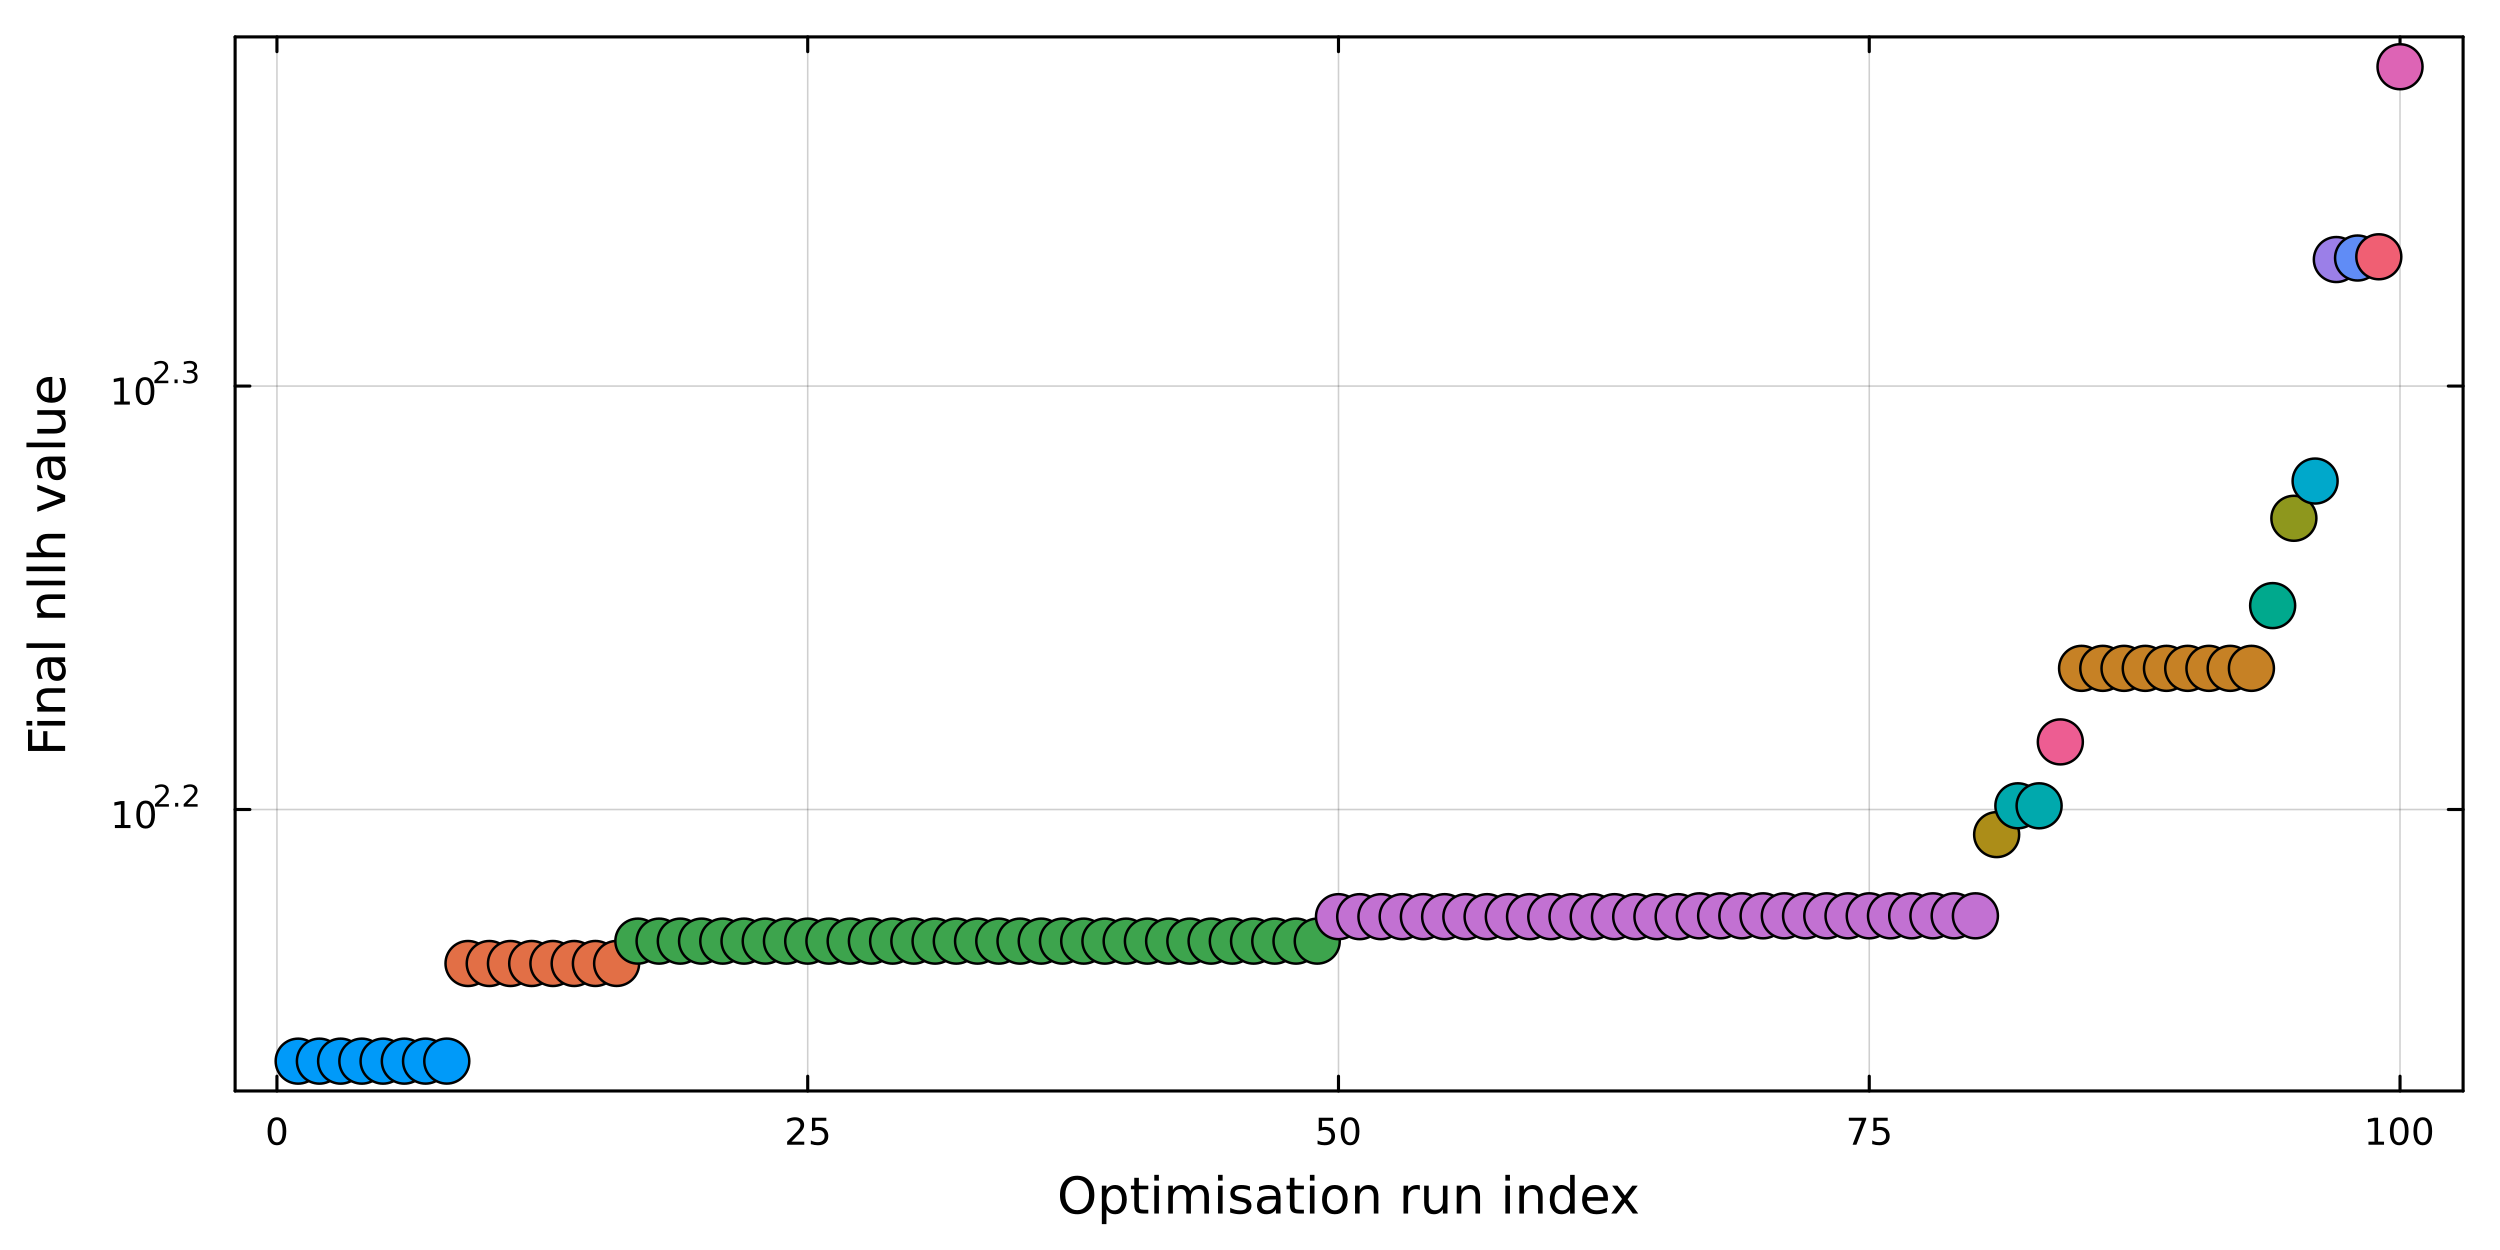 <?xml version="1.0" encoding="utf-8"?>
<svg xmlns="http://www.w3.org/2000/svg" xmlns:xlink="http://www.w3.org/1999/xlink" width="800" height="400" viewBox="0 0 3200 1600">
<rect x="0" y="0" width="3200" height="1600" fill="#333333" stroke="none"/>
<defs>
  <clipPath id="clip770">
    <rect x="0" y="0" width="3200" height="1600"/>
  </clipPath>
</defs>
<path clip-path="url(#clip770)" d="M0 1600 L3200 1600 L3200 0 L0 0  Z" fill="#ffffff" fill-rule="evenodd" fill-opacity="1"/>
<defs>
  <clipPath id="clip771">
    <rect x="640" y="0" width="2241" height="1600"/>
  </clipPath>
</defs>
<path clip-path="url(#clip770)" d="M300.943 1396.46 L3152.76 1396.46 L3152.76 47.244 L300.943 47.244  Z" fill="#ffffff" fill-rule="evenodd" fill-opacity="1"/>
<defs>
  <clipPath id="clip772">
    <rect x="300" y="47" width="2853" height="1350"/>
  </clipPath>
</defs>
<polyline clip-path="url(#clip772)" style="stroke:#000000; stroke-linecap:round; stroke-linejoin:round; stroke-width:2; stroke-opacity:0.1; fill:none" points="354.479,1396.46 354.479,47.244 "/>
<polyline clip-path="url(#clip772)" style="stroke:#000000; stroke-linecap:round; stroke-linejoin:round; stroke-width:2; stroke-opacity:0.1; fill:none" points="1033.87,1396.46 1033.87,47.244 "/>
<polyline clip-path="url(#clip772)" style="stroke:#000000; stroke-linecap:round; stroke-linejoin:round; stroke-width:2; stroke-opacity:0.1; fill:none" points="1713.26,1396.46 1713.26,47.244 "/>
<polyline clip-path="url(#clip772)" style="stroke:#000000; stroke-linecap:round; stroke-linejoin:round; stroke-width:2; stroke-opacity:0.1; fill:none" points="2392.65,1396.46 2392.65,47.244 "/>
<polyline clip-path="url(#clip772)" style="stroke:#000000; stroke-linecap:round; stroke-linejoin:round; stroke-width:2; stroke-opacity:0.1; fill:none" points="3072.04,1396.46 3072.04,47.244 "/>
<polyline clip-path="url(#clip772)" style="stroke:#000000; stroke-linecap:round; stroke-linejoin:round; stroke-width:2; stroke-opacity:0.1; fill:none" points="354.479,1396.46 354.479,47.244 "/>
<polyline clip-path="url(#clip772)" style="stroke:#000000; stroke-linecap:round; stroke-linejoin:round; stroke-width:2; stroke-opacity:0.1; fill:none" points="1033.87,1396.46 1033.87,47.244 "/>
<polyline clip-path="url(#clip772)" style="stroke:#000000; stroke-linecap:round; stroke-linejoin:round; stroke-width:2; stroke-opacity:0.1; fill:none" points="1713.26,1396.46 1713.26,47.244 "/>
<polyline clip-path="url(#clip772)" style="stroke:#000000; stroke-linecap:round; stroke-linejoin:round; stroke-width:2; stroke-opacity:0.1; fill:none" points="2392.65,1396.46 2392.65,47.244 "/>
<polyline clip-path="url(#clip772)" style="stroke:#000000; stroke-linecap:round; stroke-linejoin:round; stroke-width:2; stroke-opacity:0.1; fill:none" points="3072.04,1396.46 3072.04,47.244 "/>
<polyline clip-path="url(#clip772)" style="stroke:#000000; stroke-linecap:round; stroke-linejoin:round; stroke-width:2; stroke-opacity:0.1; fill:none" points="300.943,1036.19 3152.76,1036.19 "/>
<polyline clip-path="url(#clip772)" style="stroke:#000000; stroke-linecap:round; stroke-linejoin:round; stroke-width:2; stroke-opacity:0.1; fill:none" points="300.943,494.166 3152.76,494.166 "/>
<polyline clip-path="url(#clip772)" style="stroke:#000000; stroke-linecap:round; stroke-linejoin:round; stroke-width:2; stroke-opacity:0.1; fill:none" points="300.943,1036.19 3152.76,1036.19 "/>
<polyline clip-path="url(#clip772)" style="stroke:#000000; stroke-linecap:round; stroke-linejoin:round; stroke-width:2; stroke-opacity:0.1; fill:none" points="300.943,494.166 3152.76,494.166 "/>
<polyline clip-path="url(#clip770)" style="stroke:#000000; stroke-linecap:round; stroke-linejoin:round; stroke-width:4; stroke-opacity:1; fill:none" points="300.943,1396.46 3152.76,1396.46 "/>
<polyline clip-path="url(#clip770)" style="stroke:#000000; stroke-linecap:round; stroke-linejoin:round; stroke-width:4; stroke-opacity:1; fill:none" points="300.943,47.244 3152.76,47.244 "/>
<polyline clip-path="url(#clip770)" style="stroke:#000000; stroke-linecap:round; stroke-linejoin:round; stroke-width:4; stroke-opacity:1; fill:none" points="354.479,1396.46 354.479,1377.56 "/>
<polyline clip-path="url(#clip770)" style="stroke:#000000; stroke-linecap:round; stroke-linejoin:round; stroke-width:4; stroke-opacity:1; fill:none" points="1033.87,1396.46 1033.87,1377.56 "/>
<polyline clip-path="url(#clip770)" style="stroke:#000000; stroke-linecap:round; stroke-linejoin:round; stroke-width:4; stroke-opacity:1; fill:none" points="1713.26,1396.46 1713.26,1377.56 "/>
<polyline clip-path="url(#clip770)" style="stroke:#000000; stroke-linecap:round; stroke-linejoin:round; stroke-width:4; stroke-opacity:1; fill:none" points="2392.65,1396.46 2392.65,1377.56 "/>
<polyline clip-path="url(#clip770)" style="stroke:#000000; stroke-linecap:round; stroke-linejoin:round; stroke-width:4; stroke-opacity:1; fill:none" points="3072.04,1396.46 3072.04,1377.56 "/>
<polyline clip-path="url(#clip770)" style="stroke:#000000; stroke-linecap:round; stroke-linejoin:round; stroke-width:4; stroke-opacity:1; fill:none" points="354.479,47.244 354.479,66.142 "/>
<polyline clip-path="url(#clip770)" style="stroke:#000000; stroke-linecap:round; stroke-linejoin:round; stroke-width:4; stroke-opacity:1; fill:none" points="1033.87,47.244 1033.87,66.142 "/>
<polyline clip-path="url(#clip770)" style="stroke:#000000; stroke-linecap:round; stroke-linejoin:round; stroke-width:4; stroke-opacity:1; fill:none" points="1713.26,47.244 1713.26,66.142 "/>
<polyline clip-path="url(#clip770)" style="stroke:#000000; stroke-linecap:round; stroke-linejoin:round; stroke-width:4; stroke-opacity:1; fill:none" points="2392.65,47.244 2392.65,66.142 "/>
<polyline clip-path="url(#clip770)" style="stroke:#000000; stroke-linecap:round; stroke-linejoin:round; stroke-width:4; stroke-opacity:1; fill:none" points="3072.04,47.244 3072.04,66.142 "/>
<path clip-path="url(#clip770)" d="M354.479 1433.77 Q350.868 1433.77 349.039 1437.34 Q347.234 1440.88 347.234 1448.01 Q347.234 1455.12 349.039 1458.68 Q350.868 1462.22 354.479 1462.22 Q358.113 1462.22 359.919 1458.68 Q361.747 1455.12 361.747 1448.01 Q361.747 1440.88 359.919 1437.34 Q358.113 1433.77 354.479 1433.77 M354.479 1430.07 Q360.289 1430.07 363.345 1434.68 Q366.423 1439.26 366.423 1448.01 Q366.423 1456.74 363.345 1461.34 Q360.289 1465.93 354.479 1465.93 Q348.669 1465.93 345.59 1461.34 Q342.534 1456.74 342.534 1448.01 Q342.534 1439.26 345.59 1434.68 Q348.669 1430.07 354.479 1430.07 Z" fill="#000000" fill-rule="nonzero" fill-opacity="1" /><path clip-path="url(#clip770)" d="M1013.14 1461.32 L1029.46 1461.32 L1029.46 1465.26 L1007.52 1465.26 L1007.52 1461.32 Q1010.18 1458.57 1014.76 1453.94 Q1019.37 1449.28 1020.55 1447.94 Q1022.79 1445.42 1023.67 1443.68 Q1024.58 1441.92 1024.58 1440.23 Q1024.58 1437.48 1022.63 1435.74 Q1020.71 1434.01 1017.61 1434.01 Q1015.41 1434.01 1012.96 1434.77 Q1010.53 1435.53 1007.75 1437.08 L1007.75 1432.36 Q1010.57 1431.23 1013.03 1430.65 Q1015.48 1430.07 1017.52 1430.07 Q1022.89 1430.07 1026.08 1432.76 Q1029.28 1435.44 1029.28 1439.93 Q1029.28 1442.06 1028.47 1443.98 Q1027.68 1445.88 1025.57 1448.47 Q1024.99 1449.14 1021.89 1452.36 Q1018.79 1455.56 1013.14 1461.32 Z" fill="#000000" fill-rule="nonzero" fill-opacity="1" /><path clip-path="url(#clip770)" d="M1039.32 1430.7 L1057.68 1430.7 L1057.68 1434.63 L1043.6 1434.63 L1043.6 1443.1 Q1044.62 1442.76 1045.64 1442.59 Q1046.66 1442.41 1047.68 1442.41 Q1053.47 1442.41 1056.84 1445.58 Q1060.22 1448.75 1060.22 1454.17 Q1060.22 1459.75 1056.75 1462.85 Q1053.28 1465.93 1046.96 1465.93 Q1044.78 1465.93 1042.52 1465.56 Q1040.27 1465.19 1037.86 1464.45 L1037.86 1459.75 Q1039.95 1460.88 1042.17 1461.44 Q1044.39 1461.99 1046.87 1461.99 Q1050.87 1461.99 1053.21 1459.89 Q1055.55 1457.78 1055.55 1454.17 Q1055.55 1450.56 1053.21 1448.45 Q1050.87 1446.34 1046.87 1446.34 Q1044.99 1446.34 1043.12 1446.76 Q1041.27 1447.18 1039.32 1448.06 L1039.32 1430.7 Z" fill="#000000" fill-rule="nonzero" fill-opacity="1" /><path clip-path="url(#clip770)" d="M1687.96 1430.7 L1706.32 1430.7 L1706.32 1434.63 L1692.24 1434.63 L1692.24 1443.1 Q1693.26 1442.76 1694.28 1442.59 Q1695.3 1442.41 1696.32 1442.41 Q1702.1 1442.41 1705.48 1445.58 Q1708.86 1448.75 1708.86 1454.17 Q1708.86 1459.75 1705.39 1462.85 Q1701.92 1465.93 1695.6 1465.93 Q1693.42 1465.93 1691.16 1465.56 Q1688.91 1465.19 1686.5 1464.45 L1686.5 1459.75 Q1688.59 1460.88 1690.81 1461.44 Q1693.03 1461.99 1695.51 1461.99 Q1699.51 1461.99 1701.85 1459.89 Q1704.19 1457.78 1704.19 1454.17 Q1704.19 1450.56 1701.85 1448.45 Q1699.51 1446.34 1695.51 1446.34 Q1693.63 1446.34 1691.76 1446.76 Q1689.91 1447.18 1687.96 1448.06 L1687.96 1430.7 Z" fill="#000000" fill-rule="nonzero" fill-opacity="1" /><path clip-path="url(#clip770)" d="M1728.08 1433.77 Q1724.47 1433.77 1722.64 1437.34 Q1720.83 1440.88 1720.83 1448.01 Q1720.83 1455.12 1722.64 1458.68 Q1724.47 1462.22 1728.08 1462.22 Q1731.71 1462.22 1733.52 1458.68 Q1735.34 1455.12 1735.34 1448.01 Q1735.34 1440.88 1733.52 1437.34 Q1731.71 1433.77 1728.08 1433.77 M1728.08 1430.07 Q1733.89 1430.07 1736.94 1434.68 Q1740.02 1439.26 1740.02 1448.01 Q1740.02 1456.74 1736.94 1461.34 Q1733.89 1465.93 1728.08 1465.93 Q1722.27 1465.93 1719.19 1461.34 Q1716.13 1456.74 1716.13 1448.01 Q1716.13 1439.26 1719.19 1434.68 Q1722.27 1430.07 1728.08 1430.07 Z" fill="#000000" fill-rule="nonzero" fill-opacity="1" /><path clip-path="url(#clip770)" d="M2366.51 1430.7 L2388.73 1430.7 L2388.73 1432.69 L2376.18 1465.26 L2371.3 1465.26 L2383.1 1434.63 L2366.51 1434.63 L2366.51 1430.7 Z" fill="#000000" fill-rule="nonzero" fill-opacity="1" /><path clip-path="url(#clip770)" d="M2397.9 1430.7 L2416.25 1430.7 L2416.25 1434.63 L2402.18 1434.63 L2402.18 1443.1 Q2403.2 1442.76 2404.22 1442.59 Q2405.23 1442.41 2406.25 1442.41 Q2412.04 1442.41 2415.42 1445.58 Q2418.8 1448.75 2418.8 1454.17 Q2418.8 1459.75 2415.33 1462.85 Q2411.85 1465.93 2405.53 1465.93 Q2403.36 1465.93 2401.09 1465.56 Q2398.84 1465.19 2396.44 1464.45 L2396.44 1459.75 Q2398.52 1460.88 2400.74 1461.44 Q2402.97 1461.99 2405.44 1461.99 Q2409.45 1461.99 2411.78 1459.89 Q2414.12 1457.78 2414.12 1454.17 Q2414.12 1450.56 2411.78 1448.45 Q2409.45 1446.34 2405.44 1446.34 Q2403.57 1446.34 2401.69 1446.76 Q2399.84 1447.18 2397.9 1448.06 L2397.9 1430.7 Z" fill="#000000" fill-rule="nonzero" fill-opacity="1" /><path clip-path="url(#clip770)" d="M3031.65 1461.32 L3039.29 1461.32 L3039.29 1434.95 L3030.98 1436.62 L3030.98 1432.36 L3039.24 1430.7 L3043.92 1430.7 L3043.92 1461.32 L3051.56 1461.32 L3051.56 1465.26 L3031.65 1465.26 L3031.65 1461.32 Z" fill="#000000" fill-rule="nonzero" fill-opacity="1" /><path clip-path="url(#clip770)" d="M3071 1433.77 Q3067.39 1433.77 3065.56 1437.34 Q3063.76 1440.88 3063.76 1448.01 Q3063.76 1455.12 3065.56 1458.68 Q3067.39 1462.22 3071 1462.22 Q3074.64 1462.22 3076.44 1458.68 Q3078.27 1455.12 3078.27 1448.01 Q3078.27 1440.88 3076.44 1437.34 Q3074.64 1433.77 3071 1433.77 M3071 1430.07 Q3076.81 1430.07 3079.87 1434.68 Q3082.95 1439.26 3082.95 1448.01 Q3082.95 1456.74 3079.87 1461.34 Q3076.81 1465.93 3071 1465.93 Q3065.19 1465.93 3062.11 1461.34 Q3059.06 1456.74 3059.06 1448.01 Q3059.06 1439.26 3062.11 1434.68 Q3065.19 1430.07 3071 1430.07 Z" fill="#000000" fill-rule="nonzero" fill-opacity="1" /><path clip-path="url(#clip770)" d="M3101.16 1433.77 Q3097.55 1433.77 3095.72 1437.34 Q3093.92 1440.88 3093.92 1448.01 Q3093.92 1455.12 3095.72 1458.68 Q3097.55 1462.22 3101.16 1462.22 Q3104.8 1462.22 3106.6 1458.68 Q3108.43 1455.12 3108.43 1448.01 Q3108.43 1440.88 3106.6 1437.34 Q3104.8 1433.77 3101.16 1433.77 M3101.16 1430.07 Q3106.97 1430.07 3110.03 1434.68 Q3113.11 1439.26 3113.11 1448.01 Q3113.11 1456.74 3110.03 1461.34 Q3106.97 1465.93 3101.16 1465.93 Q3095.35 1465.93 3092.28 1461.34 Q3089.22 1456.74 3089.22 1448.01 Q3089.22 1439.26 3092.28 1434.68 Q3095.35 1430.07 3101.16 1430.07 Z" fill="#000000" fill-rule="nonzero" fill-opacity="1" /><path clip-path="url(#clip770)" d="M1378.8 1510.16 Q1371.8 1510.16 1367.66 1515.38 Q1363.56 1520.6 1363.56 1529.61 Q1363.56 1538.58 1367.66 1543.8 Q1371.8 1549.02 1378.8 1549.02 Q1385.81 1549.02 1389.88 1543.8 Q1393.99 1538.58 1393.99 1529.61 Q1393.99 1520.6 1389.88 1515.38 Q1385.81 1510.16 1378.8 1510.16 M1378.8 1504.94 Q1388.8 1504.94 1394.78 1511.66 Q1400.77 1518.34 1400.77 1529.61 Q1400.77 1540.84 1394.78 1547.56 Q1388.8 1554.24 1378.8 1554.24 Q1368.78 1554.24 1362.76 1547.56 Q1356.78 1540.87 1356.78 1529.61 Q1356.78 1518.34 1362.76 1511.66 Q1368.78 1504.94 1378.8 1504.94 Z" fill="#000000" fill-rule="nonzero" fill-opacity="1" /><path clip-path="url(#clip770)" d="M1416.23 1547.97 L1416.23 1566.88 L1410.35 1566.88 L1410.35 1517.67 L1416.23 1517.67 L1416.23 1523.08 Q1418.08 1519.9 1420.88 1518.37 Q1423.71 1516.81 1427.63 1516.81 Q1434.12 1516.81 1438.16 1521.97 Q1442.24 1527.12 1442.24 1535.53 Q1442.24 1543.93 1438.16 1549.09 Q1434.12 1554.24 1427.63 1554.24 Q1423.71 1554.24 1420.88 1552.72 Q1418.08 1551.16 1416.23 1547.97 M1436.16 1535.53 Q1436.16 1529.07 1433.49 1525.41 Q1430.84 1521.71 1426.2 1521.71 Q1421.55 1521.71 1418.88 1525.41 Q1416.23 1529.07 1416.23 1535.53 Q1416.23 1541.99 1418.88 1545.68 Q1421.55 1549.34 1426.2 1549.34 Q1430.84 1549.34 1433.49 1545.68 Q1436.16 1541.99 1436.16 1535.53 Z" fill="#000000" fill-rule="nonzero" fill-opacity="1" /><path clip-path="url(#clip770)" d="M1457.74 1507.55 L1457.74 1517.67 L1469.8 1517.67 L1469.8 1522.22 L1457.74 1522.22 L1457.74 1541.58 Q1457.74 1545.94 1458.92 1547.18 Q1460.13 1548.42 1463.79 1548.42 L1469.8 1548.42 L1469.8 1553.32 L1463.79 1553.32 Q1457.01 1553.32 1454.43 1550.81 Q1451.85 1548.26 1451.85 1541.58 L1451.85 1522.22 L1447.55 1522.22 L1447.55 1517.67 L1451.85 1517.67 L1451.85 1507.55 L1457.74 1507.55 Z" fill="#000000" fill-rule="nonzero" fill-opacity="1" /><path clip-path="url(#clip770)" d="M1477.5 1517.67 L1483.36 1517.67 L1483.36 1553.32 L1477.5 1553.32 L1477.5 1517.67 M1477.5 1503.79 L1483.36 1503.79 L1483.36 1511.21 L1477.5 1511.21 L1477.5 1503.79 Z" fill="#000000" fill-rule="nonzero" fill-opacity="1" /><path clip-path="url(#clip770)" d="M1523.37 1524.51 Q1525.57 1520.57 1528.62 1518.69 Q1531.68 1516.81 1535.81 1516.81 Q1541.38 1516.81 1544.41 1520.73 Q1547.43 1524.61 1547.43 1531.8 L1547.43 1553.32 L1541.54 1553.32 L1541.54 1531.99 Q1541.54 1526.87 1539.73 1524.39 Q1537.92 1521.9 1534.19 1521.9 Q1529.64 1521.9 1527 1524.93 Q1524.36 1527.95 1524.36 1533.17 L1524.36 1553.32 L1518.47 1553.32 L1518.47 1531.99 Q1518.47 1526.84 1516.65 1524.39 Q1514.84 1521.9 1511.05 1521.9 Q1506.56 1521.9 1503.92 1524.96 Q1501.28 1527.98 1501.28 1533.17 L1501.28 1553.32 L1495.39 1553.32 L1495.39 1517.67 L1501.28 1517.67 L1501.28 1523.21 Q1503.29 1519.93 1506.09 1518.37 Q1508.89 1516.81 1512.74 1516.81 Q1516.62 1516.81 1519.33 1518.79 Q1522.06 1520.76 1523.37 1524.51 Z" fill="#000000" fill-rule="nonzero" fill-opacity="1" /><path clip-path="url(#clip770)" d="M1559.11 1517.67 L1564.97 1517.67 L1564.97 1553.32 L1559.11 1553.32 L1559.11 1517.67 M1559.11 1503.79 L1564.97 1503.79 L1564.97 1511.21 L1559.11 1511.21 L1559.11 1503.79 Z" fill="#000000" fill-rule="nonzero" fill-opacity="1" /><path clip-path="url(#clip770)" d="M1599.95 1518.72 L1599.95 1524.26 Q1597.47 1522.99 1594.79 1522.35 Q1592.12 1521.71 1589.25 1521.71 Q1584.89 1521.71 1582.7 1523.05 Q1580.53 1524.39 1580.53 1527.06 Q1580.53 1529.1 1582.09 1530.28 Q1583.65 1531.42 1588.36 1532.47 L1590.37 1532.92 Q1596.61 1534.25 1599.22 1536.71 Q1601.86 1539.12 1601.86 1543.48 Q1601.86 1548.45 1597.91 1551.35 Q1594 1554.24 1587.12 1554.24 Q1584.26 1554.24 1581.14 1553.67 Q1578.05 1553.13 1574.61 1552.01 L1574.61 1545.97 Q1577.86 1547.65 1581.01 1548.51 Q1584.16 1549.34 1587.25 1549.34 Q1591.39 1549.34 1593.62 1547.94 Q1595.84 1546.51 1595.84 1543.93 Q1595.84 1541.54 1594.22 1540.27 Q1592.63 1539 1587.19 1537.82 L1585.15 1537.34 Q1579.71 1536.2 1577.29 1533.84 Q1574.87 1531.45 1574.87 1527.32 Q1574.87 1522.29 1578.43 1519.55 Q1582 1516.81 1588.55 1516.81 Q1591.8 1516.81 1594.67 1517.29 Q1597.53 1517.77 1599.95 1518.72 Z" fill="#000000" fill-rule="nonzero" fill-opacity="1" /><path clip-path="url(#clip770)" d="M1627.39 1535.4 Q1620.29 1535.4 1617.55 1537.02 Q1614.81 1538.65 1614.81 1542.56 Q1614.81 1545.68 1616.85 1547.53 Q1618.92 1549.34 1622.45 1549.34 Q1627.32 1549.34 1630.25 1545.9 Q1633.21 1542.43 1633.21 1536.71 L1633.21 1535.4 L1627.39 1535.4 M1639.07 1532.98 L1639.07 1553.32 L1633.21 1553.32 L1633.21 1547.91 Q1631.2 1551.16 1628.21 1552.72 Q1625.22 1554.24 1620.89 1554.24 Q1615.42 1554.24 1612.17 1551.19 Q1608.96 1548.1 1608.96 1542.94 Q1608.96 1536.93 1612.97 1533.87 Q1617.01 1530.82 1625 1530.82 L1633.21 1530.82 L1633.21 1530.24 Q1633.21 1526.2 1630.54 1524.01 Q1627.89 1521.78 1623.09 1521.78 Q1620.03 1521.78 1617.14 1522.51 Q1614.24 1523.24 1611.57 1524.71 L1611.57 1519.3 Q1614.78 1518.05 1617.8 1517.45 Q1620.83 1516.81 1623.69 1516.81 Q1631.43 1516.81 1635.25 1520.82 Q1639.07 1524.83 1639.07 1532.98 Z" fill="#000000" fill-rule="nonzero" fill-opacity="1" /><path clip-path="url(#clip770)" d="M1656.92 1507.55 L1656.92 1517.67 L1668.99 1517.67 L1668.99 1522.22 L1656.92 1522.22 L1656.92 1541.58 Q1656.92 1545.94 1658.1 1547.18 Q1659.31 1548.42 1662.97 1548.42 L1668.99 1548.42 L1668.99 1553.32 L1662.97 1553.32 Q1656.19 1553.32 1653.61 1550.81 Q1651.03 1548.26 1651.03 1541.58 L1651.03 1522.22 L1646.74 1522.22 L1646.74 1517.67 L1651.03 1517.67 L1651.03 1507.55 L1656.92 1507.55 Z" fill="#000000" fill-rule="nonzero" fill-opacity="1" /><path clip-path="url(#clip770)" d="M1676.69 1517.67 L1682.54 1517.67 L1682.54 1553.32 L1676.69 1553.32 L1676.69 1517.67 M1676.69 1503.79 L1682.54 1503.79 L1682.54 1511.21 L1676.69 1511.21 L1676.69 1503.79 Z" fill="#000000" fill-rule="nonzero" fill-opacity="1" /><path clip-path="url(#clip770)" d="M1708.61 1521.78 Q1703.9 1521.78 1701.16 1525.47 Q1698.43 1529.13 1698.43 1535.53 Q1698.43 1541.93 1701.13 1545.62 Q1703.87 1549.28 1708.61 1549.28 Q1713.29 1549.28 1716.03 1545.59 Q1718.76 1541.89 1718.76 1535.53 Q1718.76 1529.19 1716.03 1525.5 Q1713.29 1521.78 1708.61 1521.78 M1708.61 1516.81 Q1716.25 1516.81 1720.61 1521.78 Q1724.97 1526.74 1724.97 1535.53 Q1724.97 1544.28 1720.61 1549.28 Q1716.25 1554.24 1708.61 1554.24 Q1700.94 1554.24 1696.58 1549.28 Q1692.25 1544.28 1692.25 1535.53 Q1692.25 1526.74 1696.58 1521.78 Q1700.94 1516.81 1708.61 1516.81 Z" fill="#000000" fill-rule="nonzero" fill-opacity="1" /><path clip-path="url(#clip770)" d="M1764.31 1531.8 L1764.31 1553.32 L1758.46 1553.32 L1758.46 1531.99 Q1758.46 1526.93 1756.48 1524.42 Q1754.51 1521.9 1750.56 1521.9 Q1745.82 1521.9 1743.08 1524.93 Q1740.34 1527.95 1740.34 1533.17 L1740.34 1553.32 L1734.46 1553.32 L1734.46 1517.67 L1740.34 1517.67 L1740.34 1523.21 Q1742.45 1520 1745.28 1518.4 Q1748.14 1516.81 1751.87 1516.81 Q1758.01 1516.81 1761.16 1520.63 Q1764.31 1524.42 1764.31 1531.8 Z" fill="#000000" fill-rule="nonzero" fill-opacity="1" /><path clip-path="url(#clip770)" d="M1817.37 1523.15 Q1816.38 1522.57 1815.21 1522.32 Q1814.06 1522.03 1812.66 1522.03 Q1807.69 1522.03 1805.02 1525.28 Q1802.38 1528.49 1802.38 1534.54 L1802.38 1553.32 L1796.49 1553.32 L1796.49 1517.67 L1802.38 1517.67 L1802.38 1523.21 Q1804.22 1519.96 1807.18 1518.4 Q1810.14 1516.81 1814.38 1516.81 Q1814.98 1516.81 1815.71 1516.91 Q1816.45 1516.97 1817.34 1517.13 L1817.37 1523.15 Z" fill="#000000" fill-rule="nonzero" fill-opacity="1" /><path clip-path="url(#clip770)" d="M1822.91 1539.25 L1822.91 1517.67 L1828.76 1517.67 L1828.76 1539.03 Q1828.76 1544.09 1830.74 1546.64 Q1832.71 1549.15 1836.66 1549.15 Q1841.4 1549.15 1844.14 1546.13 Q1846.91 1543.1 1846.91 1537.88 L1846.91 1517.67 L1852.76 1517.67 L1852.76 1553.32 L1846.91 1553.32 L1846.91 1547.85 Q1844.77 1551.09 1841.94 1552.68 Q1839.14 1554.24 1835.42 1554.24 Q1829.27 1554.24 1826.09 1550.42 Q1822.91 1546.6 1822.91 1539.25 M1837.64 1516.81 L1837.64 1516.81 Z" fill="#000000" fill-rule="nonzero" fill-opacity="1" /><path clip-path="url(#clip770)" d="M1894.46 1531.8 L1894.46 1553.32 L1888.6 1553.32 L1888.6 1531.99 Q1888.6 1526.93 1886.63 1524.42 Q1884.66 1521.9 1880.71 1521.9 Q1875.97 1521.9 1873.23 1524.93 Q1870.49 1527.95 1870.49 1533.17 L1870.49 1553.32 L1864.6 1553.32 L1864.6 1517.67 L1870.49 1517.67 L1870.49 1523.21 Q1872.59 1520 1875.42 1518.4 Q1878.29 1516.81 1882.01 1516.81 Q1888.16 1516.81 1891.31 1520.63 Q1894.46 1524.42 1894.46 1531.8 Z" fill="#000000" fill-rule="nonzero" fill-opacity="1" /><path clip-path="url(#clip770)" d="M1926.86 1517.67 L1932.72 1517.67 L1932.72 1553.32 L1926.86 1553.32 L1926.86 1517.67 M1926.86 1503.79 L1932.72 1503.79 L1932.72 1511.21 L1926.86 1511.21 L1926.86 1503.79 Z" fill="#000000" fill-rule="nonzero" fill-opacity="1" /><path clip-path="url(#clip770)" d="M1974.6 1531.8 L1974.6 1553.32 L1968.75 1553.32 L1968.75 1531.99 Q1968.75 1526.93 1966.77 1524.42 Q1964.8 1521.9 1960.85 1521.9 Q1956.11 1521.9 1953.37 1524.93 Q1950.64 1527.95 1950.64 1533.17 L1950.64 1553.32 L1944.75 1553.32 L1944.75 1517.67 L1950.64 1517.67 L1950.64 1523.21 Q1952.74 1520 1955.57 1518.4 Q1958.43 1516.81 1962.16 1516.81 Q1968.3 1516.81 1971.45 1520.63 Q1974.6 1524.42 1974.6 1531.8 Z" fill="#000000" fill-rule="nonzero" fill-opacity="1" /><path clip-path="url(#clip770)" d="M2009.74 1523.08 L2009.74 1503.79 L2015.6 1503.79 L2015.6 1553.32 L2009.74 1553.32 L2009.74 1547.97 Q2007.9 1551.16 2005.06 1552.72 Q2002.26 1554.24 1998.31 1554.24 Q1991.85 1554.24 1987.78 1549.09 Q1983.74 1543.93 1983.74 1535.53 Q1983.74 1527.12 1987.78 1521.97 Q1991.85 1516.81 1998.31 1516.81 Q2002.26 1516.81 2005.06 1518.37 Q2007.9 1519.9 2009.74 1523.08 M1989.78 1535.53 Q1989.78 1541.99 1992.43 1545.68 Q1995.1 1549.34 1999.75 1549.34 Q2004.39 1549.34 2007.07 1545.68 Q2009.74 1541.99 2009.74 1535.53 Q2009.74 1529.07 2007.07 1525.41 Q2004.39 1521.71 1999.75 1521.71 Q1995.1 1521.71 1992.43 1525.41 Q1989.78 1529.07 1989.78 1535.53 Z" fill="#000000" fill-rule="nonzero" fill-opacity="1" /><path clip-path="url(#clip770)" d="M2058.15 1534.03 L2058.15 1536.9 L2031.23 1536.9 Q2031.61 1542.94 2034.85 1546.13 Q2038.13 1549.28 2043.96 1549.28 Q2047.33 1549.28 2050.48 1548.45 Q2053.66 1547.62 2056.78 1545.97 L2056.78 1551.51 Q2053.63 1552.84 2050.32 1553.54 Q2047.01 1554.24 2043.61 1554.24 Q2035.08 1554.24 2030.08 1549.28 Q2025.11 1544.31 2025.11 1535.85 Q2025.11 1527.09 2029.83 1521.97 Q2034.57 1516.81 2042.59 1516.81 Q2049.78 1516.81 2053.95 1521.46 Q2058.15 1526.07 2058.15 1534.03 M2052.3 1532.31 Q2052.23 1527.51 2049.59 1524.64 Q2046.98 1521.78 2042.65 1521.78 Q2037.75 1521.78 2034.79 1524.55 Q2031.86 1527.32 2031.42 1532.34 L2052.3 1532.31 Z" fill="#000000" fill-rule="nonzero" fill-opacity="1" /><path clip-path="url(#clip770)" d="M2096.25 1517.67 L2083.36 1535.02 L2096.92 1553.32 L2090.01 1553.32 L2079.64 1539.32 L2069.26 1553.32 L2062.35 1553.32 L2076.2 1534.67 L2063.53 1517.67 L2070.44 1517.67 L2079.89 1530.37 L2089.34 1517.67 L2096.25 1517.67 Z" fill="#000000" fill-rule="nonzero" fill-opacity="1" /><polyline clip-path="url(#clip770)" style="stroke:#000000; stroke-linecap:round; stroke-linejoin:round; stroke-width:4; stroke-opacity:1; fill:none" points="300.943,1396.46 300.943,47.244 "/>
<polyline clip-path="url(#clip770)" style="stroke:#000000; stroke-linecap:round; stroke-linejoin:round; stroke-width:4; stroke-opacity:1; fill:none" points="3152.76,1396.46 3152.76,47.244 "/>
<polyline clip-path="url(#clip770)" style="stroke:#000000; stroke-linecap:round; stroke-linejoin:round; stroke-width:4; stroke-opacity:1; fill:none" points="300.943,1036.19 319.84,1036.19 "/>
<polyline clip-path="url(#clip770)" style="stroke:#000000; stroke-linecap:round; stroke-linejoin:round; stroke-width:4; stroke-opacity:1; fill:none" points="300.943,494.166 319.84,494.166 "/>
<polyline clip-path="url(#clip770)" style="stroke:#000000; stroke-linecap:round; stroke-linejoin:round; stroke-width:4; stroke-opacity:1; fill:none" points="3152.76,1036.19 3133.86,1036.19 "/>
<polyline clip-path="url(#clip770)" style="stroke:#000000; stroke-linecap:round; stroke-linejoin:round; stroke-width:4; stroke-opacity:1; fill:none" points="3152.76,494.166 3133.86,494.166 "/>
<path clip-path="url(#clip770)" d="M147.067 1055.98 L154.706 1055.98 L154.706 1029.61 L146.395 1031.28 L146.395 1027.02 L154.659 1025.35 L159.335 1025.35 L159.335 1055.98 L166.974 1055.98 L166.974 1059.91 L147.067 1059.91 L147.067 1055.98 Z" fill="#000000" fill-rule="nonzero" fill-opacity="1" /><path clip-path="url(#clip770)" d="M186.418 1028.43 Q182.807 1028.43 180.979 1032 Q179.173 1035.54 179.173 1042.67 Q179.173 1049.78 180.979 1053.34 Q182.807 1056.88 186.418 1056.88 Q190.053 1056.88 191.858 1053.34 Q193.687 1049.78 193.687 1042.67 Q193.687 1035.54 191.858 1032 Q190.053 1028.43 186.418 1028.43 M186.418 1024.73 Q192.228 1024.73 195.284 1029.34 Q198.363 1033.92 198.363 1042.67 Q198.363 1051.4 195.284 1056 Q192.228 1060.59 186.418 1060.59 Q180.608 1060.59 177.529 1056 Q174.474 1051.4 174.474 1042.67 Q174.474 1033.92 177.529 1029.34 Q180.608 1024.73 186.418 1024.73 Z" fill="#000000" fill-rule="nonzero" fill-opacity="1" /><path clip-path="url(#clip770)" d="M202.933 1029.31 L216.192 1029.31 L216.192 1032.5 L198.363 1032.5 L198.363 1029.31 Q200.526 1027.07 204.25 1023.31 Q207.992 1019.53 208.951 1018.44 Q210.776 1016.39 211.491 1014.97 Q212.224 1013.55 212.224 1012.17 Q212.224 1009.93 210.644 1008.52 Q209.083 1007.11 206.563 1007.11 Q204.776 1007.11 202.783 1007.73 Q200.808 1008.35 198.551 1009.61 L198.551 1005.78 Q200.845 1004.86 202.839 1004.39 Q204.833 1003.92 206.488 1003.92 Q210.851 1003.92 213.447 1006.1 Q216.042 1008.28 216.042 1011.93 Q216.042 1013.66 215.384 1015.22 Q214.744 1016.76 213.033 1018.87 Q212.563 1019.41 210.042 1022.03 Q207.522 1024.62 202.933 1029.31 Z" fill="#000000" fill-rule="nonzero" fill-opacity="1" /><path clip-path="url(#clip770)" d="M224.167 1027.73 L228.135 1027.73 L228.135 1032.5 L224.167 1032.5 L224.167 1027.73 Z" fill="#000000" fill-rule="nonzero" fill-opacity="1" /><path clip-path="url(#clip770)" d="M239.683 1029.31 L252.943 1029.31 L252.943 1032.5 L235.113 1032.5 L235.113 1029.31 Q237.276 1027.07 241 1023.31 Q244.743 1019.53 245.702 1018.44 Q247.526 1016.39 248.241 1014.97 Q248.974 1013.55 248.974 1012.17 Q248.974 1009.93 247.395 1008.52 Q245.833 1007.11 243.313 1007.11 Q241.527 1007.11 239.533 1007.73 Q237.558 1008.35 235.301 1009.61 L235.301 1005.78 Q237.596 1004.86 239.589 1004.39 Q241.583 1003.92 243.238 1003.92 Q247.601 1003.92 250.197 1006.1 Q252.792 1008.28 252.792 1011.93 Q252.792 1013.66 252.134 1015.22 Q251.495 1016.76 249.783 1018.87 Q249.313 1019.41 246.793 1022.03 Q244.272 1024.62 239.683 1029.31 Z" fill="#000000" fill-rule="nonzero" fill-opacity="1" /><path clip-path="url(#clip770)" d="M146.296 513.959 L153.934 513.959 L153.934 487.593 L145.624 489.26 L145.624 485 L153.888 483.334 L158.564 483.334 L158.564 513.959 L166.203 513.959 L166.203 517.894 L146.296 517.894 L146.296 513.959 Z" fill="#000000" fill-rule="nonzero" fill-opacity="1" /><path clip-path="url(#clip770)" d="M185.647 486.413 Q182.036 486.413 180.207 489.977 Q178.402 493.519 178.402 500.649 Q178.402 507.755 180.207 511.32 Q182.036 514.861 185.647 514.861 Q189.281 514.861 191.087 511.32 Q192.916 507.755 192.916 500.649 Q192.916 493.519 191.087 489.977 Q189.281 486.413 185.647 486.413 M185.647 482.709 Q191.457 482.709 194.513 487.315 Q197.592 491.899 197.592 500.649 Q197.592 509.375 194.513 513.982 Q191.457 518.565 185.647 518.565 Q179.837 518.565 176.758 513.982 Q173.703 509.375 173.703 500.649 Q173.703 491.899 176.758 487.315 Q179.837 482.709 185.647 482.709 Z" fill="#000000" fill-rule="nonzero" fill-opacity="1" /><path clip-path="url(#clip770)" d="M202.162 487.286 L215.421 487.286 L215.421 490.483 L197.592 490.483 L197.592 487.286 Q199.754 485.048 203.478 481.286 Q207.221 477.506 208.18 476.415 Q210.005 474.365 210.719 472.955 Q211.453 471.525 211.453 470.152 Q211.453 467.914 209.873 466.504 Q208.312 465.093 205.792 465.093 Q204.005 465.093 202.011 465.714 Q200.037 466.334 197.78 467.594 L197.78 463.758 Q200.074 462.836 202.068 462.366 Q204.061 461.896 205.717 461.896 Q210.08 461.896 212.675 464.077 Q215.271 466.259 215.271 469.908 Q215.271 471.638 214.613 473.199 Q213.973 474.741 212.262 476.848 Q211.791 477.393 209.271 480.008 Q206.751 482.603 202.162 487.286 Z" fill="#000000" fill-rule="nonzero" fill-opacity="1" /><path clip-path="url(#clip770)" d="M223.396 485.706 L227.364 485.706 L227.364 490.483 L223.396 490.483 L223.396 485.706 Z" fill="#000000" fill-rule="nonzero" fill-opacity="1" /><path clip-path="url(#clip770)" d="M247.15 475.343 Q249.877 475.926 251.401 477.769 Q252.943 479.613 252.943 482.321 Q252.943 486.477 250.084 488.753 Q247.225 491.029 241.959 491.029 Q240.191 491.029 238.31 490.672 Q236.448 490.333 234.455 489.637 L234.455 485.97 Q236.035 486.891 237.915 487.361 Q239.796 487.832 241.846 487.832 Q245.42 487.832 247.282 486.421 Q249.162 485.01 249.162 482.321 Q249.162 479.838 247.413 478.446 Q245.683 477.036 242.58 477.036 L239.307 477.036 L239.307 473.914 L242.73 473.914 Q245.533 473.914 247.018 472.804 Q248.504 471.676 248.504 469.569 Q248.504 467.406 246.962 466.259 Q245.439 465.093 242.58 465.093 Q241.019 465.093 239.232 465.431 Q237.445 465.77 235.301 466.485 L235.301 463.099 Q237.464 462.497 239.345 462.197 Q241.244 461.896 242.918 461.896 Q247.244 461.896 249.764 463.87 Q252.285 465.826 252.285 469.174 Q252.285 471.506 250.949 473.124 Q249.614 474.723 247.15 475.343 Z" fill="#000000" fill-rule="nonzero" fill-opacity="1" /><path clip-path="url(#clip770)" d="M35.848 961.2 L35.848 933.892 L41.259 933.892 L41.259 954.771 L55.264 954.771 L55.264 935.929 L60.675 935.929 L60.675 954.771 L83.368 954.771 L83.368 961.2 L35.848 961.2 Z" fill="#000000" fill-rule="nonzero" fill-opacity="1" /><path clip-path="url(#clip770)" d="M47.72 928.704 L47.72 922.847 L83.368 922.847 L83.368 928.704 L47.72 928.704 M33.843 928.704 L33.843 922.847 L41.259 922.847 L41.259 928.704 L33.843 928.704 Z" fill="#000000" fill-rule="nonzero" fill-opacity="1" /><path clip-path="url(#clip770)" d="M61.852 880.961 L83.368 880.961 L83.368 886.817 L62.043 886.817 Q56.982 886.817 54.468 888.791 Q51.953 890.764 51.953 894.711 Q51.953 899.453 54.977 902.19 Q58.001 904.928 63.221 904.928 L83.368 904.928 L83.368 910.816 L47.72 910.816 L47.72 904.928 L53.258 904.928 Q50.044 902.827 48.452 899.994 Q46.861 897.13 46.861 893.406 Q46.861 887.263 50.68 884.112 Q54.468 880.961 61.852 880.961 Z" fill="#000000" fill-rule="nonzero" fill-opacity="1" /><path clip-path="url(#clip770)" d="M65.449 853.079 Q65.449 860.177 67.072 862.914 Q68.695 865.651 72.61 865.651 Q75.729 865.651 77.576 863.614 Q79.39 861.545 79.39 858.012 Q79.39 853.143 75.952 850.214 Q72.483 847.254 66.754 847.254 L65.449 847.254 L65.449 853.079 M63.03 841.398 L83.368 841.398 L83.368 847.254 L77.957 847.254 Q81.204 849.26 82.763 852.251 Q84.291 855.243 84.291 859.572 Q84.291 865.046 81.236 868.293 Q78.148 871.508 72.992 871.508 Q66.977 871.508 63.921 867.497 Q60.865 863.455 60.865 855.466 L60.865 847.254 L60.293 847.254 Q56.25 847.254 54.054 849.928 Q51.826 852.57 51.826 857.376 Q51.826 860.431 52.558 863.328 Q53.29 866.224 54.754 868.898 L49.344 868.898 Q48.102 865.683 47.498 862.659 Q46.861 859.636 46.861 856.771 Q46.861 849.037 50.871 845.217 Q54.882 841.398 63.03 841.398 Z" fill="#000000" fill-rule="nonzero" fill-opacity="1" /><path clip-path="url(#clip770)" d="M33.843 829.335 L33.843 823.478 L83.368 823.478 L83.368 829.335 L33.843 829.335 Z" fill="#000000" fill-rule="nonzero" fill-opacity="1" /><path clip-path="url(#clip770)" d="M61.852 760.872 L83.368 760.872 L83.368 766.728 L62.043 766.728 Q56.982 766.728 54.468 768.702 Q51.953 770.675 51.953 774.622 Q51.953 779.364 54.977 782.101 Q58.001 784.839 63.221 784.839 L83.368 784.839 L83.368 790.727 L47.72 790.727 L47.72 784.839 L53.258 784.839 Q50.044 782.738 48.452 779.905 Q46.861 777.041 46.861 773.317 Q46.861 767.174 50.68 764.023 Q54.468 760.872 61.852 760.872 Z" fill="#000000" fill-rule="nonzero" fill-opacity="1" /><path clip-path="url(#clip770)" d="M33.843 749.191 L33.843 743.334 L83.368 743.334 L83.368 749.191 L33.843 749.191 Z" fill="#000000" fill-rule="nonzero" fill-opacity="1" /><path clip-path="url(#clip770)" d="M33.843 731.08 L33.843 725.224 L83.368 725.224 L83.368 731.08 L33.843 731.08 Z" fill="#000000" fill-rule="nonzero" fill-opacity="1" /><path clip-path="url(#clip770)" d="M61.852 683.337 L83.368 683.337 L83.368 689.194 L62.043 689.194 Q56.982 689.194 54.468 691.167 Q51.953 693.141 51.953 697.087 Q51.953 701.83 54.977 704.567 Q58.001 707.304 63.221 707.304 L83.368 707.304 L83.368 713.193 L33.843 713.193 L33.843 707.304 L53.258 707.304 Q50.044 705.204 48.452 702.371 Q46.861 699.506 46.861 695.782 Q46.861 689.639 50.68 686.488 Q54.468 683.337 61.852 683.337 Z" fill="#000000" fill-rule="nonzero" fill-opacity="1" /><path clip-path="url(#clip770)" d="M47.72 655.137 L47.72 648.931 L77.639 637.791 L47.72 626.651 L47.72 620.444 L83.368 633.812 L83.368 641.769 L47.72 655.137 Z" fill="#000000" fill-rule="nonzero" fill-opacity="1" /><path clip-path="url(#clip770)" d="M65.449 596.159 Q65.449 603.257 67.072 605.994 Q68.695 608.731 72.61 608.731 Q75.729 608.731 77.576 606.694 Q79.39 604.625 79.39 601.092 Q79.39 596.223 75.952 593.294 Q72.483 590.334 66.754 590.334 L65.449 590.334 L65.449 596.159 M63.03 584.478 L83.368 584.478 L83.368 590.334 L77.957 590.334 Q81.204 592.34 82.763 595.332 Q84.291 598.323 84.291 602.652 Q84.291 608.127 81.236 611.373 Q78.148 614.588 72.992 614.588 Q66.977 614.588 63.921 610.577 Q60.865 606.535 60.865 598.546 L60.865 590.334 L60.293 590.334 Q56.25 590.334 54.054 593.008 Q51.826 595.65 51.826 600.456 Q51.826 603.511 52.558 606.408 Q53.29 609.304 54.754 611.978 L49.344 611.978 Q48.102 608.763 47.498 605.739 Q46.861 602.716 46.861 599.851 Q46.861 592.117 50.871 588.297 Q54.882 584.478 63.03 584.478 Z" fill="#000000" fill-rule="nonzero" fill-opacity="1" /><path clip-path="url(#clip770)" d="M33.843 572.415 L33.843 566.559 L83.368 566.559 L83.368 572.415 L33.843 572.415 Z" fill="#000000" fill-rule="nonzero" fill-opacity="1" /><path clip-path="url(#clip770)" d="M69.3 554.909 L47.72 554.909 L47.72 549.053 L69.077 549.053 Q74.138 549.053 76.684 547.079 Q79.199 545.106 79.199 541.159 Q79.199 536.417 76.175 533.68 Q73.151 530.911 67.931 530.911 L47.72 530.911 L47.72 525.054 L83.368 525.054 L83.368 530.911 L77.894 530.911 Q81.14 533.043 82.732 535.876 Q84.291 538.677 84.291 542.401 Q84.291 548.544 80.472 551.726 Q76.652 554.909 69.3 554.909 M46.861 540.173 L46.861 540.173 Z" fill="#000000" fill-rule="nonzero" fill-opacity="1" /><path clip-path="url(#clip770)" d="M64.08 482.499 L66.945 482.499 L66.945 509.426 Q72.992 509.044 76.175 505.798 Q79.326 502.519 79.326 496.695 Q79.326 493.321 78.499 490.17 Q77.671 486.987 76.016 483.868 L81.554 483.868 Q82.891 487.019 83.591 490.329 Q84.291 493.639 84.291 497.045 Q84.291 505.575 79.326 510.572 Q74.361 515.537 65.894 515.537 Q57.142 515.537 52.017 510.827 Q46.861 506.084 46.861 498.064 Q46.861 490.87 51.508 486.701 Q56.123 482.499 64.08 482.499 M62.361 488.356 Q57.555 488.419 54.691 491.061 Q51.826 493.671 51.826 498 Q51.826 502.901 54.595 505.861 Q57.364 508.79 62.393 509.235 L62.361 488.356 Z" fill="#000000" fill-rule="nonzero" fill-opacity="1" /><circle clip-path="url(#clip772)" cx="381.655" cy="1358.27" r="28.8" fill="#009af9" fill-rule="evenodd" fill-opacity="1" stroke="#000000" stroke-opacity="1" stroke-width="3.2"/>
<circle clip-path="url(#clip772)" cx="408.83" cy="1358.27" r="28.8" fill="#009af9" fill-rule="evenodd" fill-opacity="1" stroke="#000000" stroke-opacity="1" stroke-width="3.2"/>
<circle clip-path="url(#clip772)" cx="436.006" cy="1358.27" r="28.8" fill="#009af9" fill-rule="evenodd" fill-opacity="1" stroke="#000000" stroke-opacity="1" stroke-width="3.2"/>
<circle clip-path="url(#clip772)" cx="463.181" cy="1358.27" r="28.8" fill="#009af9" fill-rule="evenodd" fill-opacity="1" stroke="#000000" stroke-opacity="1" stroke-width="3.2"/>
<circle clip-path="url(#clip772)" cx="490.357" cy="1358.27" r="28.8" fill="#009af9" fill-rule="evenodd" fill-opacity="1" stroke="#000000" stroke-opacity="1" stroke-width="3.2"/>
<circle clip-path="url(#clip772)" cx="517.533" cy="1358.26" r="28.8" fill="#009af9" fill-rule="evenodd" fill-opacity="1" stroke="#000000" stroke-opacity="1" stroke-width="3.2"/>
<circle clip-path="url(#clip772)" cx="544.708" cy="1358.24" r="28.8" fill="#009af9" fill-rule="evenodd" fill-opacity="1" stroke="#000000" stroke-opacity="1" stroke-width="3.2"/>
<circle clip-path="url(#clip772)" cx="571.884" cy="1358.21" r="28.8" fill="#009af9" fill-rule="evenodd" fill-opacity="1" stroke="#000000" stroke-opacity="1" stroke-width="3.2"/>
<circle clip-path="url(#clip772)" cx="599.06" cy="1233.28" r="28.8" fill="#e26f46" fill-rule="evenodd" fill-opacity="1" stroke="#000000" stroke-opacity="1" stroke-width="3.2"/>
<circle clip-path="url(#clip772)" cx="626.235" cy="1233.28" r="28.8" fill="#e26f46" fill-rule="evenodd" fill-opacity="1" stroke="#000000" stroke-opacity="1" stroke-width="3.2"/>
<circle clip-path="url(#clip772)" cx="653.411" cy="1233.28" r="28.8" fill="#e26f46" fill-rule="evenodd" fill-opacity="1" stroke="#000000" stroke-opacity="1" stroke-width="3.2"/>
<circle clip-path="url(#clip772)" cx="680.587" cy="1233.28" r="28.8" fill="#e26f46" fill-rule="evenodd" fill-opacity="1" stroke="#000000" stroke-opacity="1" stroke-width="3.2"/>
<circle clip-path="url(#clip772)" cx="707.762" cy="1233.28" r="28.8" fill="#e26f46" fill-rule="evenodd" fill-opacity="1" stroke="#000000" stroke-opacity="1" stroke-width="3.2"/>
<circle clip-path="url(#clip772)" cx="734.938" cy="1233.28" r="28.8" fill="#e26f46" fill-rule="evenodd" fill-opacity="1" stroke="#000000" stroke-opacity="1" stroke-width="3.2"/>
<circle clip-path="url(#clip772)" cx="762.114" cy="1233.25" r="28.8" fill="#e26f46" fill-rule="evenodd" fill-opacity="1" stroke="#000000" stroke-opacity="1" stroke-width="3.2"/>
<circle clip-path="url(#clip772)" cx="789.289" cy="1233.21" r="28.8" fill="#e26f46" fill-rule="evenodd" fill-opacity="1" stroke="#000000" stroke-opacity="1" stroke-width="3.2"/>
<circle clip-path="url(#clip772)" cx="816.465" cy="1204.64" r="28.8" fill="#3da44d" fill-rule="evenodd" fill-opacity="1" stroke="#000000" stroke-opacity="1" stroke-width="3.2"/>
<circle clip-path="url(#clip772)" cx="843.641" cy="1204.64" r="28.8" fill="#3da44d" fill-rule="evenodd" fill-opacity="1" stroke="#000000" stroke-opacity="1" stroke-width="3.2"/>
<circle clip-path="url(#clip772)" cx="870.816" cy="1204.64" r="28.8" fill="#3da44d" fill-rule="evenodd" fill-opacity="1" stroke="#000000" stroke-opacity="1" stroke-width="3.2"/>
<circle clip-path="url(#clip772)" cx="897.992" cy="1204.64" r="28.8" fill="#3da44d" fill-rule="evenodd" fill-opacity="1" stroke="#000000" stroke-opacity="1" stroke-width="3.2"/>
<circle clip-path="url(#clip772)" cx="925.168" cy="1204.64" r="28.8" fill="#3da44d" fill-rule="evenodd" fill-opacity="1" stroke="#000000" stroke-opacity="1" stroke-width="3.2"/>
<circle clip-path="url(#clip772)" cx="952.343" cy="1204.64" r="28.8" fill="#3da44d" fill-rule="evenodd" fill-opacity="1" stroke="#000000" stroke-opacity="1" stroke-width="3.2"/>
<circle clip-path="url(#clip772)" cx="979.519" cy="1204.64" r="28.8" fill="#3da44d" fill-rule="evenodd" fill-opacity="1" stroke="#000000" stroke-opacity="1" stroke-width="3.2"/>
<circle clip-path="url(#clip772)" cx="1006.69" cy="1204.64" r="28.8" fill="#3da44d" fill-rule="evenodd" fill-opacity="1" stroke="#000000" stroke-opacity="1" stroke-width="3.2"/>
<circle clip-path="url(#clip772)" cx="1033.87" cy="1204.64" r="28.8" fill="#3da44d" fill-rule="evenodd" fill-opacity="1" stroke="#000000" stroke-opacity="1" stroke-width="3.2"/>
<circle clip-path="url(#clip772)" cx="1061.05" cy="1204.64" r="28.8" fill="#3da44d" fill-rule="evenodd" fill-opacity="1" stroke="#000000" stroke-opacity="1" stroke-width="3.2"/>
<circle clip-path="url(#clip772)" cx="1088.22" cy="1204.64" r="28.8" fill="#3da44d" fill-rule="evenodd" fill-opacity="1" stroke="#000000" stroke-opacity="1" stroke-width="3.2"/>
<circle clip-path="url(#clip772)" cx="1115.4" cy="1204.64" r="28.8" fill="#3da44d" fill-rule="evenodd" fill-opacity="1" stroke="#000000" stroke-opacity="1" stroke-width="3.2"/>
<circle clip-path="url(#clip772)" cx="1142.57" cy="1204.64" r="28.8" fill="#3da44d" fill-rule="evenodd" fill-opacity="1" stroke="#000000" stroke-opacity="1" stroke-width="3.2"/>
<circle clip-path="url(#clip772)" cx="1169.75" cy="1204.64" r="28.8" fill="#3da44d" fill-rule="evenodd" fill-opacity="1" stroke="#000000" stroke-opacity="1" stroke-width="3.2"/>
<circle clip-path="url(#clip772)" cx="1196.92" cy="1204.64" r="28.8" fill="#3da44d" fill-rule="evenodd" fill-opacity="1" stroke="#000000" stroke-opacity="1" stroke-width="3.2"/>
<circle clip-path="url(#clip772)" cx="1224.1" cy="1204.64" r="28.8" fill="#3da44d" fill-rule="evenodd" fill-opacity="1" stroke="#000000" stroke-opacity="1" stroke-width="3.2"/>
<circle clip-path="url(#clip772)" cx="1251.28" cy="1204.64" r="28.8" fill="#3da44d" fill-rule="evenodd" fill-opacity="1" stroke="#000000" stroke-opacity="1" stroke-width="3.2"/>
<circle clip-path="url(#clip772)" cx="1278.45" cy="1204.64" r="28.8" fill="#3da44d" fill-rule="evenodd" fill-opacity="1" stroke="#000000" stroke-opacity="1" stroke-width="3.2"/>
<circle clip-path="url(#clip772)" cx="1305.63" cy="1204.64" r="28.8" fill="#3da44d" fill-rule="evenodd" fill-opacity="1" stroke="#000000" stroke-opacity="1" stroke-width="3.2"/>
<circle clip-path="url(#clip772)" cx="1332.8" cy="1204.64" r="28.8" fill="#3da44d" fill-rule="evenodd" fill-opacity="1" stroke="#000000" stroke-opacity="1" stroke-width="3.2"/>
<circle clip-path="url(#clip772)" cx="1359.98" cy="1204.64" r="28.8" fill="#3da44d" fill-rule="evenodd" fill-opacity="1" stroke="#000000" stroke-opacity="1" stroke-width="3.2"/>
<circle clip-path="url(#clip772)" cx="1387.15" cy="1204.64" r="28.8" fill="#3da44d" fill-rule="evenodd" fill-opacity="1" stroke="#000000" stroke-opacity="1" stroke-width="3.2"/>
<circle clip-path="url(#clip772)" cx="1414.33" cy="1204.64" r="28.8" fill="#3da44d" fill-rule="evenodd" fill-opacity="1" stroke="#000000" stroke-opacity="1" stroke-width="3.2"/>
<circle clip-path="url(#clip772)" cx="1441.51" cy="1204.64" r="28.8" fill="#3da44d" fill-rule="evenodd" fill-opacity="1" stroke="#000000" stroke-opacity="1" stroke-width="3.2"/>
<circle clip-path="url(#clip772)" cx="1468.68" cy="1204.64" r="28.8" fill="#3da44d" fill-rule="evenodd" fill-opacity="1" stroke="#000000" stroke-opacity="1" stroke-width="3.2"/>
<circle clip-path="url(#clip772)" cx="1495.86" cy="1204.64" r="28.8" fill="#3da44d" fill-rule="evenodd" fill-opacity="1" stroke="#000000" stroke-opacity="1" stroke-width="3.2"/>
<circle clip-path="url(#clip772)" cx="1523.03" cy="1204.64" r="28.8" fill="#3da44d" fill-rule="evenodd" fill-opacity="1" stroke="#000000" stroke-opacity="1" stroke-width="3.2"/>
<circle clip-path="url(#clip772)" cx="1550.21" cy="1204.64" r="28.8" fill="#3da44d" fill-rule="evenodd" fill-opacity="1" stroke="#000000" stroke-opacity="1" stroke-width="3.2"/>
<circle clip-path="url(#clip772)" cx="1577.38" cy="1204.64" r="28.8" fill="#3da44d" fill-rule="evenodd" fill-opacity="1" stroke="#000000" stroke-opacity="1" stroke-width="3.2"/>
<circle clip-path="url(#clip772)" cx="1604.56" cy="1204.64" r="28.8" fill="#3da44d" fill-rule="evenodd" fill-opacity="1" stroke="#000000" stroke-opacity="1" stroke-width="3.2"/>
<circle clip-path="url(#clip772)" cx="1631.73" cy="1204.64" r="28.8" fill="#3da44d" fill-rule="evenodd" fill-opacity="1" stroke="#000000" stroke-opacity="1" stroke-width="3.2"/>
<circle clip-path="url(#clip772)" cx="1658.91" cy="1204.64" r="28.8" fill="#3da44d" fill-rule="evenodd" fill-opacity="1" stroke="#000000" stroke-opacity="1" stroke-width="3.2"/>
<circle clip-path="url(#clip772)" cx="1686.09" cy="1204.64" r="28.8" fill="#3da44d" fill-rule="evenodd" fill-opacity="1" stroke="#000000" stroke-opacity="1" stroke-width="3.2"/>
<circle clip-path="url(#clip772)" cx="1713.26" cy="1173.34" r="28.8" fill="#c271d2" fill-rule="evenodd" fill-opacity="1" stroke="#000000" stroke-opacity="1" stroke-width="3.2"/>
<circle clip-path="url(#clip772)" cx="1740.44" cy="1173.34" r="28.8" fill="#c271d2" fill-rule="evenodd" fill-opacity="1" stroke="#000000" stroke-opacity="1" stroke-width="3.2"/>
<circle clip-path="url(#clip772)" cx="1767.61" cy="1173.34" r="28.8" fill="#c271d2" fill-rule="evenodd" fill-opacity="1" stroke="#000000" stroke-opacity="1" stroke-width="3.2"/>
<circle clip-path="url(#clip772)" cx="1794.79" cy="1173.34" r="28.8" fill="#c271d2" fill-rule="evenodd" fill-opacity="1" stroke="#000000" stroke-opacity="1" stroke-width="3.2"/>
<circle clip-path="url(#clip772)" cx="1821.96" cy="1173.34" r="28.8" fill="#c271d2" fill-rule="evenodd" fill-opacity="1" stroke="#000000" stroke-opacity="1" stroke-width="3.2"/>
<circle clip-path="url(#clip772)" cx="1849.14" cy="1173.34" r="28.8" fill="#c271d2" fill-rule="evenodd" fill-opacity="1" stroke="#000000" stroke-opacity="1" stroke-width="3.2"/>
<circle clip-path="url(#clip772)" cx="1876.32" cy="1173.34" r="28.8" fill="#c271d2" fill-rule="evenodd" fill-opacity="1" stroke="#000000" stroke-opacity="1" stroke-width="3.2"/>
<circle clip-path="url(#clip772)" cx="1903.49" cy="1173.34" r="28.8" fill="#c271d2" fill-rule="evenodd" fill-opacity="1" stroke="#000000" stroke-opacity="1" stroke-width="3.2"/>
<circle clip-path="url(#clip772)" cx="1930.67" cy="1173.34" r="28.8" fill="#c271d2" fill-rule="evenodd" fill-opacity="1" stroke="#000000" stroke-opacity="1" stroke-width="3.2"/>
<circle clip-path="url(#clip772)" cx="1957.84" cy="1173.34" r="28.8" fill="#c271d2" fill-rule="evenodd" fill-opacity="1" stroke="#000000" stroke-opacity="1" stroke-width="3.2"/>
<circle clip-path="url(#clip772)" cx="1985.02" cy="1173.34" r="28.8" fill="#c271d2" fill-rule="evenodd" fill-opacity="1" stroke="#000000" stroke-opacity="1" stroke-width="3.2"/>
<circle clip-path="url(#clip772)" cx="2012.19" cy="1173.34" r="28.8" fill="#c271d2" fill-rule="evenodd" fill-opacity="1" stroke="#000000" stroke-opacity="1" stroke-width="3.2"/>
<circle clip-path="url(#clip772)" cx="2039.37" cy="1173.34" r="28.8" fill="#c271d2" fill-rule="evenodd" fill-opacity="1" stroke="#000000" stroke-opacity="1" stroke-width="3.2"/>
<circle clip-path="url(#clip772)" cx="2066.55" cy="1173.34" r="28.8" fill="#c271d2" fill-rule="evenodd" fill-opacity="1" stroke="#000000" stroke-opacity="1" stroke-width="3.2"/>
<circle clip-path="url(#clip772)" cx="2093.72" cy="1173.34" r="28.8" fill="#c271d2" fill-rule="evenodd" fill-opacity="1" stroke="#000000" stroke-opacity="1" stroke-width="3.2"/>
<circle clip-path="url(#clip772)" cx="2120.9" cy="1173.34" r="28.8" fill="#c271d2" fill-rule="evenodd" fill-opacity="1" stroke="#000000" stroke-opacity="1" stroke-width="3.2"/>
<circle clip-path="url(#clip772)" cx="2148.07" cy="1173.34" r="28.8" fill="#c271d2" fill-rule="evenodd" fill-opacity="1" stroke="#000000" stroke-opacity="1" stroke-width="3.2"/>
<circle clip-path="url(#clip772)" cx="2175.25" cy="1172.25" r="28.8" fill="#c271d2" fill-rule="evenodd" fill-opacity="1" stroke="#000000" stroke-opacity="1" stroke-width="3.2"/>
<circle clip-path="url(#clip772)" cx="2202.42" cy="1172.25" r="28.8" fill="#c271d2" fill-rule="evenodd" fill-opacity="1" stroke="#000000" stroke-opacity="1" stroke-width="3.2"/>
<circle clip-path="url(#clip772)" cx="2229.6" cy="1172.25" r="28.8" fill="#c271d2" fill-rule="evenodd" fill-opacity="1" stroke="#000000" stroke-opacity="1" stroke-width="3.2"/>
<circle clip-path="url(#clip772)" cx="2256.77" cy="1172.25" r="28.8" fill="#c271d2" fill-rule="evenodd" fill-opacity="1" stroke="#000000" stroke-opacity="1" stroke-width="3.2"/>
<circle clip-path="url(#clip772)" cx="2283.95" cy="1172.25" r="28.8" fill="#c271d2" fill-rule="evenodd" fill-opacity="1" stroke="#000000" stroke-opacity="1" stroke-width="3.2"/>
<circle clip-path="url(#clip772)" cx="2311.13" cy="1172.25" r="28.8" fill="#c271d2" fill-rule="evenodd" fill-opacity="1" stroke="#000000" stroke-opacity="1" stroke-width="3.2"/>
<circle clip-path="url(#clip772)" cx="2338.3" cy="1172.25" r="28.8" fill="#c271d2" fill-rule="evenodd" fill-opacity="1" stroke="#000000" stroke-opacity="1" stroke-width="3.2"/>
<circle clip-path="url(#clip772)" cx="2365.48" cy="1172.25" r="28.8" fill="#c271d2" fill-rule="evenodd" fill-opacity="1" stroke="#000000" stroke-opacity="1" stroke-width="3.2"/>
<circle clip-path="url(#clip772)" cx="2392.65" cy="1172.25" r="28.8" fill="#c271d2" fill-rule="evenodd" fill-opacity="1" stroke="#000000" stroke-opacity="1" stroke-width="3.2"/>
<circle clip-path="url(#clip772)" cx="2419.83" cy="1172.25" r="28.8" fill="#c271d2" fill-rule="evenodd" fill-opacity="1" stroke="#000000" stroke-opacity="1" stroke-width="3.2"/>
<circle clip-path="url(#clip772)" cx="2447" cy="1172.25" r="28.8" fill="#c271d2" fill-rule="evenodd" fill-opacity="1" stroke="#000000" stroke-opacity="1" stroke-width="3.2"/>
<circle clip-path="url(#clip772)" cx="2474.18" cy="1172.25" r="28.8" fill="#c271d2" fill-rule="evenodd" fill-opacity="1" stroke="#000000" stroke-opacity="1" stroke-width="3.2"/>
<circle clip-path="url(#clip772)" cx="2501.36" cy="1172.25" r="28.8" fill="#c271d2" fill-rule="evenodd" fill-opacity="1" stroke="#000000" stroke-opacity="1" stroke-width="3.2"/>
<circle clip-path="url(#clip772)" cx="2528.53" cy="1172.25" r="28.8" fill="#c271d2" fill-rule="evenodd" fill-opacity="1" stroke="#000000" stroke-opacity="1" stroke-width="3.2"/>
<circle clip-path="url(#clip772)" cx="2555.71" cy="1068.31" r="28.8" fill="#ac8d18" fill-rule="evenodd" fill-opacity="1" stroke="#000000" stroke-opacity="1" stroke-width="3.2"/>
<circle clip-path="url(#clip772)" cx="2582.88" cy="1031.43" r="28.8" fill="#00a9ad" fill-rule="evenodd" fill-opacity="1" stroke="#000000" stroke-opacity="1" stroke-width="3.2"/>
<circle clip-path="url(#clip772)" cx="2610.06" cy="1031.43" r="28.8" fill="#00a9ad" fill-rule="evenodd" fill-opacity="1" stroke="#000000" stroke-opacity="1" stroke-width="3.2"/>
<circle clip-path="url(#clip772)" cx="2637.23" cy="949.628" r="28.8" fill="#ed5d92" fill-rule="evenodd" fill-opacity="1" stroke="#000000" stroke-opacity="1" stroke-width="3.2"/>
<circle clip-path="url(#clip772)" cx="2664.41" cy="855.496" r="28.8" fill="#c68125" fill-rule="evenodd" fill-opacity="1" stroke="#000000" stroke-opacity="1" stroke-width="3.2"/>
<circle clip-path="url(#clip772)" cx="2691.59" cy="855.496" r="28.8" fill="#c68125" fill-rule="evenodd" fill-opacity="1" stroke="#000000" stroke-opacity="1" stroke-width="3.2"/>
<circle clip-path="url(#clip772)" cx="2718.76" cy="855.496" r="28.8" fill="#c68125" fill-rule="evenodd" fill-opacity="1" stroke="#000000" stroke-opacity="1" stroke-width="3.2"/>
<circle clip-path="url(#clip772)" cx="2745.94" cy="855.496" r="28.8" fill="#c68125" fill-rule="evenodd" fill-opacity="1" stroke="#000000" stroke-opacity="1" stroke-width="3.2"/>
<circle clip-path="url(#clip772)" cx="2773.11" cy="855.496" r="28.8" fill="#c68125" fill-rule="evenodd" fill-opacity="1" stroke="#000000" stroke-opacity="1" stroke-width="3.2"/>
<circle clip-path="url(#clip772)" cx="2800.29" cy="855.496" r="28.8" fill="#c68125" fill-rule="evenodd" fill-opacity="1" stroke="#000000" stroke-opacity="1" stroke-width="3.2"/>
<circle clip-path="url(#clip772)" cx="2827.46" cy="855.496" r="28.8" fill="#c68125" fill-rule="evenodd" fill-opacity="1" stroke="#000000" stroke-opacity="1" stroke-width="3.2"/>
<circle clip-path="url(#clip772)" cx="2854.64" cy="855.496" r="28.8" fill="#c68125" fill-rule="evenodd" fill-opacity="1" stroke="#000000" stroke-opacity="1" stroke-width="3.2"/>
<circle clip-path="url(#clip772)" cx="2881.81" cy="855.496" r="28.8" fill="#c68125" fill-rule="evenodd" fill-opacity="1" stroke="#000000" stroke-opacity="1" stroke-width="3.2"/>
<circle clip-path="url(#clip772)" cx="2908.99" cy="775.178" r="28.8" fill="#00a98d" fill-rule="evenodd" fill-opacity="1" stroke="#000000" stroke-opacity="1" stroke-width="3.2"/>
<circle clip-path="url(#clip772)" cx="2936.17" cy="663.408" r="28.8" fill="#8e971d" fill-rule="evenodd" fill-opacity="1" stroke="#000000" stroke-opacity="1" stroke-width="3.2"/>
<circle clip-path="url(#clip772)" cx="2963.34" cy="615.739" r="28.8" fill="#00a8cb" fill-rule="evenodd" fill-opacity="1" stroke="#000000" stroke-opacity="1" stroke-width="3.2"/>
<circle clip-path="url(#clip772)" cx="2990.52" cy="332.22" r="28.8" fill="#9b7fe8" fill-rule="evenodd" fill-opacity="1" stroke="#000000" stroke-opacity="1" stroke-width="3.2"/>
<circle clip-path="url(#clip772)" cx="3017.69" cy="330.266" r="28.8" fill="#608cf6" fill-rule="evenodd" fill-opacity="1" stroke="#000000" stroke-opacity="1" stroke-width="3.2"/>
<circle clip-path="url(#clip772)" cx="3044.87" cy="328.681" r="28.8" fill="#f05f73" fill-rule="evenodd" fill-opacity="1" stroke="#000000" stroke-opacity="1" stroke-width="3.2"/>
<circle clip-path="url(#clip772)" cx="3072.04" cy="85.429" r="28.8" fill="#dd64b5" fill-rule="evenodd" fill-opacity="1" stroke="#000000" stroke-opacity="1" stroke-width="3.2"/>
</svg>
